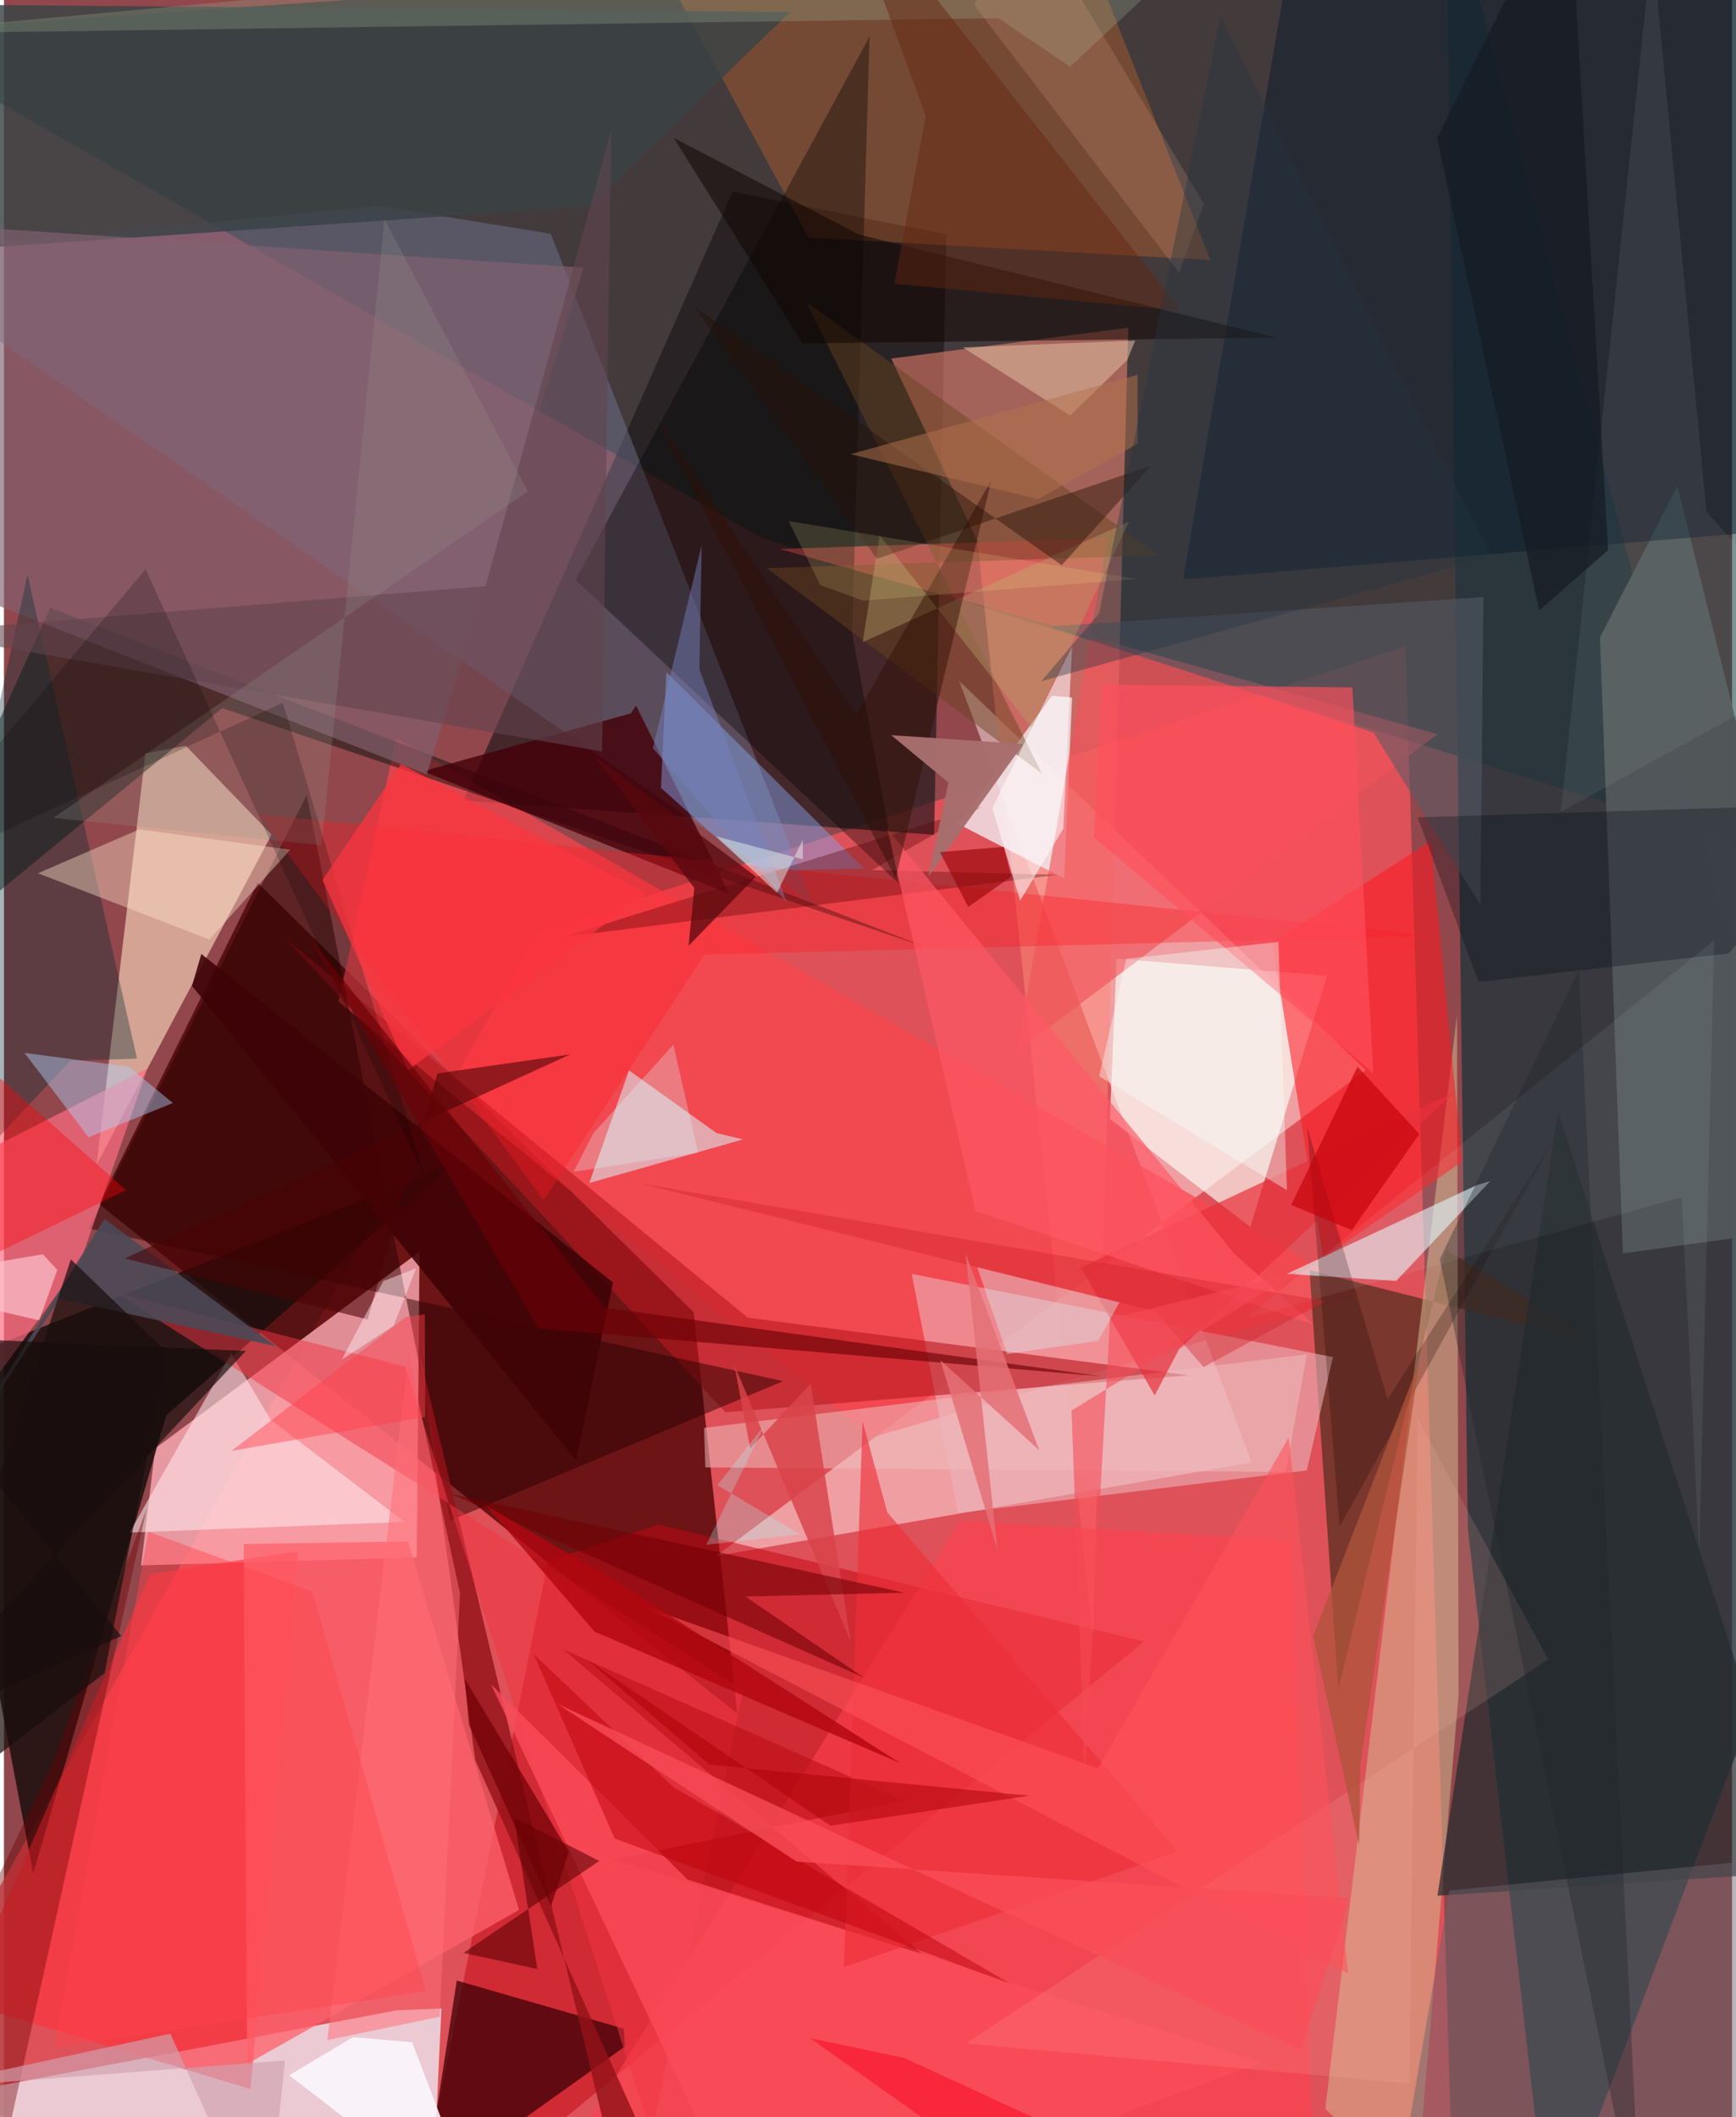 <svg xmlns="http://www.w3.org/2000/svg" width="228" height="278" viewBox="0 0 836 1024"><path fill="#91474b" d="M0 0h836v1024H0z"/><path fill="#f4555c" fill-opacity=".773" d="M701.771 1086l-23.73-773.429-420.377 138.47-319.046 566.987z"/><path fill="#01302f" fill-opacity=".545" d="M366.499 260.068L-62 15.506l960-65.274L870.856 418.2z"/><path fill="#460000" fill-opacity=".749" d="M333.656 634.662L122.71 426.919 46.006 582.36 354.748 828.8z"/><path fill="#26363c" fill-opacity=".827" d="M697.713-60.3L898 690.166 747.833 1086l-39.66-346.65z"/><path fill="#ffeaea" fill-opacity=".51" d="M603.584 707.37L462.091 329.366l196.78 188.22-314.357 235z"/><path fill="#ffadb6" fill-opacity=".792" d="M199.71 753.273L66.35 757.12l6.819-56.596 127.884-95.134z"/><path fill="#1d181b" fill-opacity=".663" d="M352.528 92.729l103.347 20.664-5.893 290.356-227.634-16.546z"/><path fill="#ede4ee" fill-opacity=".824" d="M211.634 971.425l-21.788.918L-62 1020.103l270.45 18.873z"/><path fill="#1a0d0c" fill-opacity=".843" d="M78.492 684.592L14.167 906.117l-46.378-244.17 249.106-98.797z"/><path fill="#fd8877" fill-opacity=".522" d="M543.91 158.504l-114.698 14.933 41.772 88.302 55.83 530.999z"/><path fill="#f6d0b7" fill-opacity=".675" d="M87.941 360.678l41.517 43.008-84.597 159.462 23.607-198.722z"/><path fill="#c30612" fill-opacity=".514" d="M196.571 1086l354.977-292.087-234.96-56.56-53.449 17.685z"/><path fill="#777a98" fill-opacity=".447" d="M264.519 113.046l126.649 324.01L-62 123.514l243.324-23.956z"/><path fill="#fb454e" fill-opacity=".702" d="M161.85 484.425L420.062 695.16l238.13-69.184-468.378-268.912z"/><path fill="#532d1d" fill-opacity=".718" d="M697.51 604.452l-52 212.458-13.93-202.614 142.851 36.36z"/><path fill="#fbfff7" fill-opacity=".659" d="M538.274 463.658l101.807 8.328-37.116 121.45-67.945-52.254z"/><path fill="#0c110d" fill-opacity=".494" d="M-62 480.09l84.393-186.139 424.478 164.495-341.28-115.986z"/><path fill="#3d0006" fill-opacity=".753" d="M300.4 989.836l-.517-8.618-80.821-23.293-15.712 101.224z"/><path fill="#d4b48c" fill-opacity=".549" d="M703.69 820.053l-.721-329.356-63.766 529.22 43.752 43.6z"/><path fill="#f77329" fill-opacity=".286" d="M509.606-62L302.387-45.227l86.8 160.17 194.49 10.833z"/><path fill="#f0e9ec" fill-opacity=".816" d="M507.037 336.502l-45.503 61.984 51.34 26.368 3.835-87.475z"/><path fill="#51575a" fill-opacity=".992" d="M783.206 606.218L898 590.42l-88.417-355.293-37.478 73.12z"/><path fill="#f1535a" fill-opacity=".639" d="M693.463 355.12L490.019 508.722l43.9-248.492-158.598 5.3z"/><path fill="#05192b" fill-opacity=".459" d="M898 253.268V2.226L629.14-62l-58.678 342.3z"/><path fill="#ff1821" fill-opacity=".561" d="M613.616 455.933l76.627-49.114 15.192 155.07-67.167 46.61z"/><path fill="#ebb4ba" fill-opacity=".588" d="M642.934 656.385L439.14 616.133l22.46 115.692 168.695-20.62z"/><path fill="#e3f6fc" fill-opacity=".6" d="M673.541 619.552l-52.904-3.422 91.806-42.892 6.599-1.994z"/><path fill="#ff404d" fill-opacity=".608" d="M245.3 1086h389.53l-12.084-340.956-160.222-9.402z"/><path fill="#e5abb1" fill-opacity=".965" d="M357.534 551.092l-74.355 21.085 19.216-54.475 42.342 30.346z"/><path fill="#b9181e" fill-opacity=".604" d="M572.936 665.158l-223.877 17.89L136.507 454.24l223.37 183.071z"/><path fill="#ff303b" fill-opacity=".608" d="M-20.35 968.29l139.629 42.109 23.207-260.278-71.927 11.266z"/><path fill="#2d0000" fill-opacity=".506" d="M215.806 735.481l-69.32-350.979L41.037 594.155l335.884 73.868z"/><path fill="#ff6c82" fill-opacity=".702" d="M36.825 610.661l-69.102 94.477L-62 583.862l131.398-67.066z"/><path fill-opacity=".357" d="M432.913 427.391L276.477 280.41 418.761 17.626l-8.465 288.643z"/><path fill="#3a4345" fill-opacity=".824" d="M283.18 99.897l97.097-94.062-427.01-3.766L-62 123.405z"/><path fill="#252c2f" fill-opacity=".718" d="M693.486 916.902l156.133-10.228 16.169-15.4-113.955-353.557z"/><path fill="#ffeaef" fill-opacity=".557" d="M60.766 741.253l132.993-5.182-64.852-49.55-18.966-31.889z"/><path fill="#931218" fill-opacity=".8" d="M201.037 655.08l26.96 196.24L333.265 1086h-29.041z"/><path fill="#45000a" fill-opacity=".808" d="M305.829 341.308l45.001 90.993-148.115-59.265 100.524-28.022z"/><path fill="#85a1e9" fill-opacity=".478" d="M320.459 325.094l95.557 94.893-53.135 1.442-45.026-40.348z"/><path fill="#826270" fill-opacity=".659" d="M280.44 129.446l-75.904 245.118L-62 269.581V106.797z"/><path fill="#ff616b" fill-opacity=".761" d="M249.206 923.782L195.41 745.517l-79.443 1.278 1.718 251.493z"/><path fill="#f23743" fill-opacity=".506" d="M194.076 660.979L53.54 625.06l304.054 192.13-44.294 215.592z"/><path fill="#002c31" fill-opacity=".349" d="M32.074 513.012l32.301-.964-52.98-234.095L-62 613.461z"/><path fill="#bd0e17" fill-opacity=".592" d="M435.567 870.983l-140.978 28.375 149.334 45.532-173.425-147.165z"/><path fill="#efbabd" fill-opacity=".541" d="M338.671 690.602l291.643-35.541-10.25 56.875-280.735-2.2z"/><path fill="#fc1a25" fill-opacity=".349" d="M123.034 393.785l567.988 58.847-352.184 9.087-77.74 118.713z"/><path fill="#67626b" fill-opacity=".471" d="M898 894.825L843.067 1086l-164.312-53.01 20.53-118.62z"/><path fill="#69441f" fill-opacity=".467" d="M558.695 268.516L388.002 146.029 502.19 374.205l-133.224-99.411z"/><path fill="#e7303a" fill-opacity=".706" d="M568.502 652.594l-11.827 22.312-35.714-61.92 180.629-84.628z"/><path fill="#ffe4cd" fill-opacity=".412" d="M65.342 401.16l73.128 9.792-39.099 43.483-82.912-32.066z"/><path fill="#565a65" fill-opacity=".565" d="M715.691 288.78l-209.946 14.227 156.8 51.337 51.765 83.44z"/><path fill="#100400" fill-opacity=".533" d="M413.34 113.322l202.438 50.01-229.432 2.74-62.291-99.33z"/><path fill="#3e0306" fill-opacity=".886" d="M276.773 706.324L90.957 476.834l4.532-15.422 199.15 158.897z"/><path fill="#6d0000" fill-opacity=".392" d="M69.04 729.717L23.46 852.92l-61.624 128.667 31.041 91.699z"/><path fill="#510204" fill-opacity=".341" d="M270.332 453.228l202.438-63.017-52.806 30.64 90.064 2.209z"/><path fill="#b0d1fa" fill-opacity=".439" d="M60.315 515.908l21.417 17.574-40.806 16.585-30.962-40.808z"/><path fill="#4c4957" fill-opacity=".89" d="M48.637 589.533l82.92 61.618-104.632-23.023L-62 765.596z"/><path fill="#96a388" fill-opacity=".325" d="M515.75 32.26l81.765-76.366L-62 16.35l543.08-7.529z"/><path fill="#030a13" fill-opacity=".286" d="M713.384 474.899l120.91-13.761L898 388.699l-214.087 6.627z"/><path fill="#ff4f5d" fill-opacity=".659" d="M652.345 332.48l10.069 186.488-135.213-113.993 3.832-73.858z"/><path fill="#fb4b5a" fill-opacity=".8" d="M330.723 909.08l-95.099-94.452L364.27 1086l244.432-88.359z"/><path fill="#62454f" fill-opacity=".588" d="M289.348 363.46l4.472-300.51-60.85 220.54-275.57 22.282z"/><path fill="#dcb79d" fill-opacity=".58" d="M547.284 164.711l-83.412 3.313 51.935 32.961 27.6-26.864z"/><path fill="#dee0e4" fill-opacity=".439" d="M470.829 612.943l68.858 16.858-10.304 18.69-44.099 6.406z"/><path fill="#580000" fill-opacity=".561" d="M222.262 944.547l65.746-44.474-41.214-21.002 11.24 73.279z"/><path fill="#110b0a" fill-opacity=".651" d="M-62 645.69l179.021 7.698-178.403 190.746 118.107-52.849z"/><path fill="#d94349" fill-opacity=".835" d="M353.293 660.049l7.727 40.498 29.287-31.277L409.6 793.89z"/><path fill="#ed2f38" fill-opacity=".631" d="M406.346 951.45l161.555-55.921-140.612-164.087-11.922-44.057z"/><path fill="#faf8fd" fill-opacity=".89" d="M197.467 987.782l33.287 87.248-92.8-71.252 30.897-18.48z"/><path fill="#b69f67" fill-opacity=".408" d="M544.32 252.222l-47.057 99.857-73.654-93.223-8.202 51.755z"/><path fill="#ffbcb0" fill-opacity=".145" d="M747.084 802.65L465.38 988.364l214.465 19.374 4.05-321.62z"/><path fill="#bcd5d6" fill-opacity=".086" d="M888.239 318.37l-64.587-70.779-26.307-274.31-44.166 419.451z"/><path fill="#700004" fill-opacity=".58" d="M416.006 811.395l-199.664-88.842 219.178 47.75-76.873 1.87z"/><path fill="#480204" fill-opacity=".573" d="M175.951 638.174L58.395 608.651l215.545-98.676-64.257 9.196z"/><path fill="#ff0009" fill-opacity=".38" d="M-3.586 606.067l62.667-30.44-115.235-102.246L-62 654.474z"/><path fill="#fe5965" fill-opacity=".671" d="M470.036 585.72l-42.752-184.88 168.091 205.772 38.434 34.073z"/><path fill="#150000" fill-opacity=".243" d="M646.185 738.32l-15.694-193.19 38.839 131.678 80.281-125.372z"/><path fill="#c6040c" fill-opacity=".698" d="M652.066 594.97l32.657-46.49-29.911-32.59-32.059 66.91z"/><path fill="#251109" fill-opacity=".439" d="M333.672 147.985l88.624 122.26 132.68-45.053-43.247 48.167z"/><path fill="#632610" fill-opacity=".463" d="M445.96 56.22l-15.249 81.031 138.835 13.035L402.938-62z"/><path fill="#c0000a" fill-opacity=".502" d="M256.185 799.905l39.243 89.337 191.15 70.075-162.79-95.035z"/><path fill="#e2ffff" fill-opacity=".071" d="M811.668 579.05l8.457 172.252 7.206-296.524L600.627 637.71z"/><path fill="#fffcff" fill-opacity=".565" d="M516.714 312.632l-4.238 88.065-20.877 34.98-13.46-44.852z"/><path fill="#97978d" fill-opacity=".235" d="M153.729 408.791l30.327-302.742 69.38 131.629L23.895 395.562z"/><path fill="#040200" fill-opacity=".204" d="M203.653 569.9L134.92 339.913-62 430.55 68.515 275.295z"/><path fill="#2e0f04" fill-opacity=".459" d="M477.742 232.132L412.196 345.57l-97.717-145.248 116.898 224.43z"/><path fill="#ff545b" fill-opacity=".58" d="M529.266 855.278l92.257-159.985 28.733 259.233-339.682-177.195z"/><path fill="#b2060f" fill-opacity=".8" d="M433.565 852.739l-147.863-63.584-52.35-60.841 61.842 35.846z"/><path fill="#fb353f" fill-opacity=".745" d="M310.738 432.099l-115.2 85.516-41.437-91.984 38.047-56.075z"/><path fill="#ff6e78" fill-opacity=".529" d="M195.749 655.566l24.84 115.057-9.766 204.785-54.376 11.31z"/><path fill="#f0b58f" fill-opacity=".176" d="M580.473 98.61L493.652-46.556l-24.33 48.934 99.15 129.505z"/><path fill="#a76f6d" fill-opacity=".969" d="M447.265 423.757l9.613-45.249-27.659-22.948 63.925 4.314z"/><path fill="#d0a2af" fill-opacity=".663" d="M-42.12 1010.236L80.487 983.62 126.528 1086l9.461-89.459z"/><path fill="#151b23" fill-opacity=".718" d="M693.302 66.828l49.376 228.428 33.374-29.152L756.882-62z"/><path fill="#fdc5cf" fill-opacity=".675" d="M17.036 638.597l8.782-24.361-6.967-7.597L-62 620.222z"/><path fill="#b2724d" fill-opacity=".51" d="M548.399 181.286l.07 33.318-48.206 26.793-90.687-21.718z"/><path fill="#f6fffe" fill-opacity=".384" d="M529.816 520.53l90.857 55.167-4.13-120.136-73.525 8.195z"/><path fill="#58080e" fill-opacity=".753" d="M363.825 424l-32.604 33.377 2.754-27.901-48.667-64.225z"/><path fill="#ff3e4b" fill-opacity=".451" d="M110.046 701.766l93.737-16.416-.181-49.643-9.044 1.215z"/><path fill="#af543a" fill-opacity=".761" d="M656.12 854.158l-.537 38.312-22.207-101.095 51.413-132.849z"/><path fill="#d9fbfc" fill-opacity=".286" d="M323.834 505.288l-38.675 42.796-9.656 18.68 60.294-9.23z"/><path fill="#21262a" fill-opacity=".357" d="M694.633 608.953L792.234 1086 766.81 569.766l-4.974-100.526z"/><path fill="#faf297" fill-opacity=".153" d="M379.559 251.99l168.233 28.076L415.62 290.52 394.916 283z"/><path fill="#263442" fill-opacity=".384" d="M719.557 269.111L501.82 329.486l27.922-32.744 58.746-289.03z"/><path fill="#950004" fill-opacity=".6" d="M483.695 409.58l3.655 14.36-20.851 14.733-13.712-26.544z"/><path fill="#7783bf" fill-opacity=".459" d="M336.404 323.728l42.284 112.637-64.76-74.47 23.623-98.327z"/><path fill="#6b0105" fill-opacity=".639" d="M290.729 632.466L147.159 452.68l111.52 189.786 272.254 23.22z"/><path fill="#e7fcf5" fill-opacity=".459" d="M386.458 415.628l-41.937-11.125 29.469 27.364 12.48-25.802z"/><path fill="#d3232d" fill-opacity=".404" d="M557.139 634.359l23.2 26.86 58.78-31.943-331.578-56.938z"/><path fill="#fee9f0" fill-opacity=".471" d="M188.548 641.19l10.885-27.785-15.927 6.248-20.078 37.93z"/><path fill="#ff434c" fill-opacity=".435" d="M204.095 963.092l-54.846-193.244-79.384-29.001L24.31 990.466z"/><path fill="#f81028" fill-opacity=".592" d="M435.699 995.404L632.222 1086H531.223L389.97 985.764z"/><path fill="#aef6f7" fill-opacity=".278" d="M385.106 742.106l-39.974-23.757 22.92-29.178-28.254 57.966z"/><path fill="#180f0e" fill-opacity=".71" d="M48.652 809.255L-62 894.425l94.36-285.32 46.801 45.186z"/><path fill="#e37076" fill-opacity=".847" d="M480.575 749.421L465.23 606.363l35.562 95.014-47.736-43.436z"/><path fill="#f94e59" fill-opacity=".765" d="M267.83 824.13l115.575 76.257 267.742 17.845-23.97 73.168z"/><path fill="#aa0004" fill-opacity=".506" d="M399.854 883.043l96.168-14.532-154.716-14.996-59.633-51.203z"/><path fill="#f54b56" fill-opacity=".58" d="M625.238 615.442l-90.146 22.46-12.28 220.564-6.34-176.233z"/><path fill="#6c0005" fill-opacity=".686" d="M224.962 834.251l-2.042-22.294 50.421 83.727-8.618 26.165z"/></svg>
